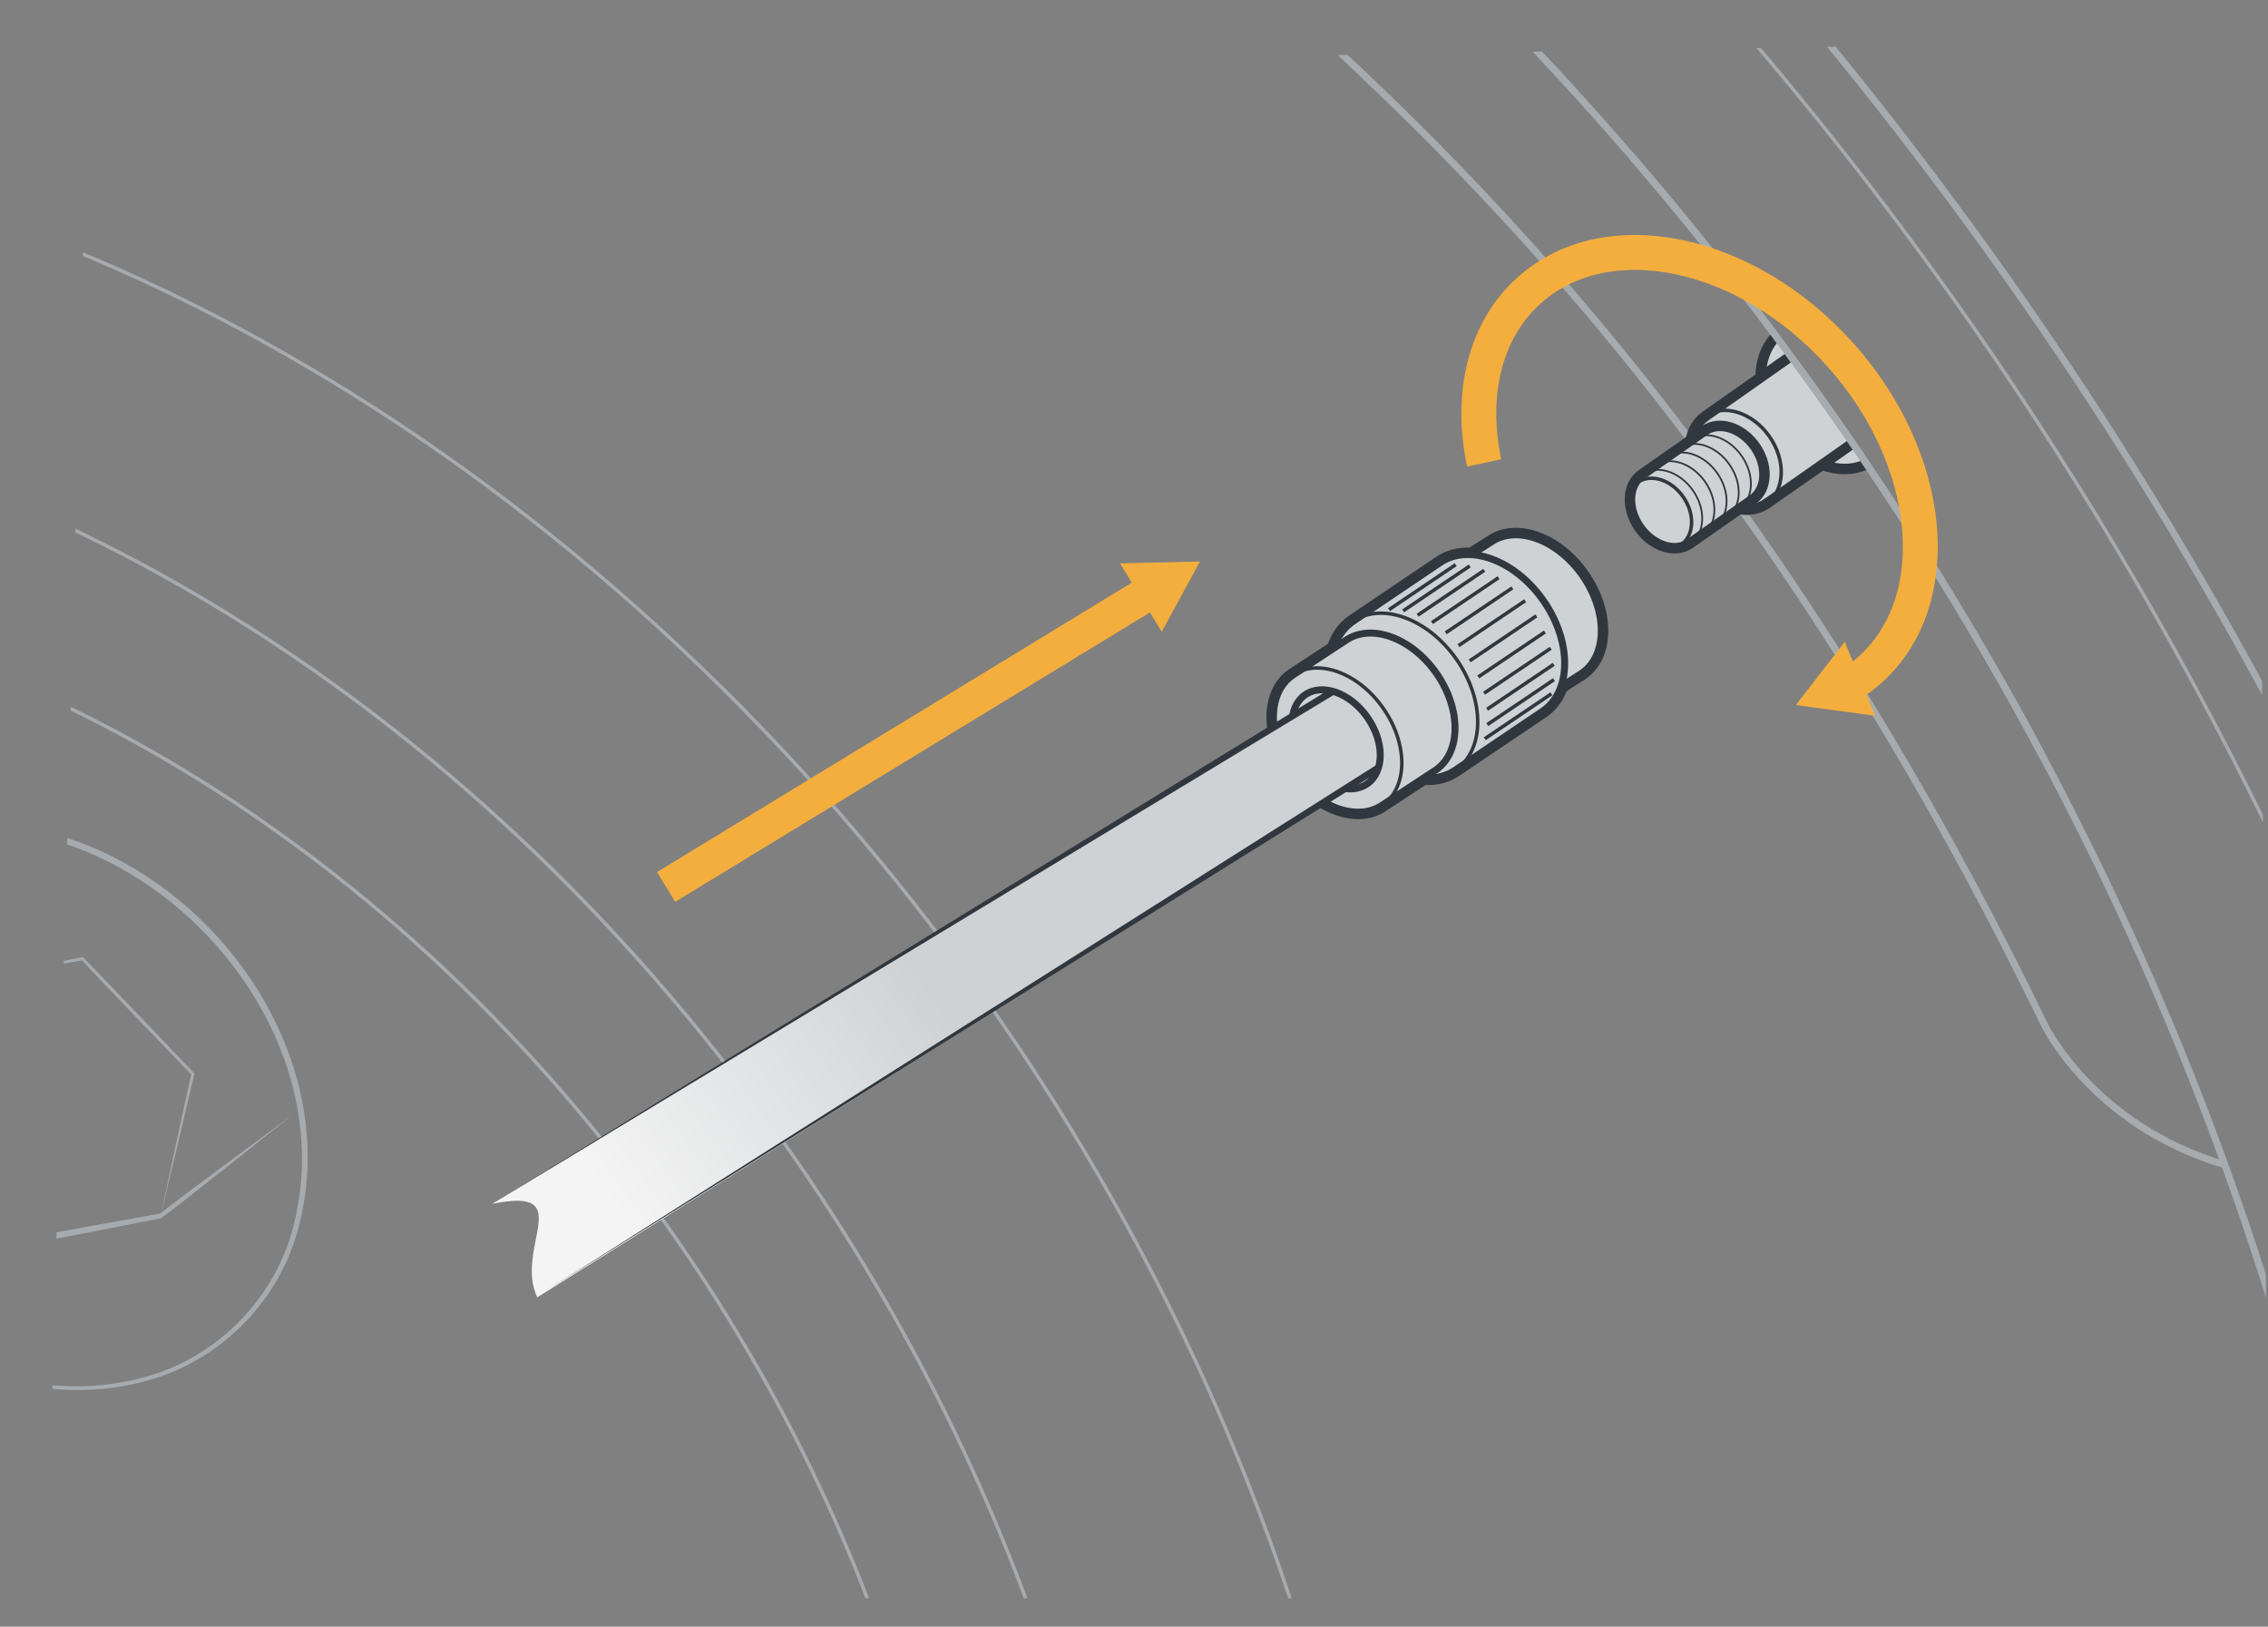 <?xml version="1.0" encoding="UTF-8"?><svg id="uuid-b6537ee5-f318-4459-ac22-d205c789de8f" xmlns="http://www.w3.org/2000/svg" width="325" height="233.05" xmlns:xlink="http://www.w3.org/1999/xlink" viewBox="0 0 325 233.05"><rect x="0" y="0" width="325" height="233.05" fill="#808080" stroke="none"/><defs><clipPath id="uuid-d9e6dbd5-c6bd-4118-ab9a-a132f80e2165"><polygon points="325 228.974 6.696 228.974 12.558 10.88 323.548 5.683 325 228.974" style="fill:none;"/></clipPath><linearGradient id="uuid-72e8fbe9-7565-4206-b22b-0ffc31260fe4" x1="88.529" y1="173.653" x2="133.422" y2="141.729" gradientUnits="userSpaceOnUse"><stop offset="0" stop-color="#f4f4f4"/><stop offset="1" stop-color="#cfd2d4"/></linearGradient></defs><g style="clip-path:url(#uuid-d9e6dbd5-c6bd-4118-ab9a-a132f80e2165);"><path d="m173.588-35.636s-2.138,22.575,10.403,35.461c12.541,12.887,63.526,53.333,108.851,146.747,0,0,6.778,14.595,25.996,20.31" style="fill:none; stroke:#a6abb0; stroke-miterlimit:10;"/><ellipse cx="-19.143" cy="258.729" rx="141.664" ry="187.792" transform="translate(-149.904 34.655) rotate(-34.498)" style="fill:none; stroke:#a6abb0; stroke-miterlimit:10; stroke-width:.5px;"/><path d="m-159.51,355.192c-68.94-100.317-63.48-223.799,12.196-275.805C-71.638,27.381,45.597,66.544,114.537,166.862c68.94,100.317,63.48,223.799-12.196,275.805-75.676,52.006-192.91,12.842-261.85-87.475" style="fill:none; stroke:#a6abb0; stroke-miterlimit:10; stroke-width:.5px;"/><ellipse cx="-14.638" cy="255.633" rx="192.185" ry="254.764" transform="translate(-147.357 36.663) rotate(-34.498)" style="fill:none; stroke:#a6abb0; stroke-miterlimit:10; stroke-width:.5px;"/><path d="m-293.057,446.969c-60.187-87.528-97.704-192.304-97.753-299.108-.925-105.813,42.018-216.627,131.905-277.321,137.426-95.089,323.685-44.116,443.367,56.82,142.044,117.855,232.157,311.213,197.249,496.443-32.934,172.164-181.148,274.049-353.721,242.973-132.034-23.389-246.184-110.775-321.047-219.807,74.969,108.877,189.206,195.967,321.139,219.277,172.176,30.904,320.072-70.704,352.851-242.598,34.758-184.95-55.388-377.81-197.05-495.584-119.355-100.765-305.252-151.809-442.413-56.977-89.757,60.561-132.637,171.133-131.792,276.775-.116,106.727,37.243,211.535,97.266,299.106h0Z" style="fill:#a6abb0;"/><ellipse cx="-13.123" cy="254.592" rx="424.135" ry="544.659" transform="translate(-146.501 37.338) rotate(-34.498)" style="fill:none; stroke:#a6abb0; stroke-miterlimit:10; stroke-width:.5px;"/><ellipse cx="19.338" cy="232.284" rx="521.905" ry="670.212" transform="translate(-128.159 51.8) rotate(-34.498)" style="fill:none; stroke:#a6abb0; stroke-miterlimit:10; stroke-width:.5px;"/><path d="m-378.019-376.921c-257.726,177.115-282.274,588.993-54.83,919.956,227.445,330.963,620.753,455.682,878.479,278.567l173.953-119.544c257.726-177.115,282.274-588.993,54.83-919.956C446.969-548.861,53.66-673.579-204.066-496.464l-173.953,119.544Z" style="fill:none; stroke:#a6abb0; stroke-miterlimit:10;"/><ellipse cx="16.324" cy="234.355" rx="325.8" ry="418.381" transform="translate(-129.862 50.457) rotate(-34.498)" style="fill:none; stroke:#a6abb0; stroke-miterlimit:10; stroke-width:.5px;"/><path d="m-378.019-376.921C-120.292-554.035,273.016-429.317,500.461-98.354c227.445,330.963,202.897,742.841-54.83,919.956" style="fill:none; stroke:#a6abb0; stroke-miterlimit:10; stroke-width:.5px;"/><path d="m64.435,296.519c-15.897-13.266-23.958-39.429-9.197-56.427,7.033-8.134,18.196-11.718,28.739-10.882,26.397,1.751,50.226,28.281,44.67,55.058-2.149,10.476-10.042,19.423-20.168,22.847-15.183,5.392-32.391-.194-44.044-10.597,11.793,10.186,28.83,15.395,43.847,10.05,9.91-3.415,17.582-12.188,19.633-22.463,5.278-26.259-18.22-52.141-43.999-54.068-10.324-.871-21.25,2.564-28.181,10.491-14.56,16.682-6.787,42.634,8.7,55.989h0Z" style="fill:#a6abb0;"/><path d="m-22.448,183.878c-14.801-14.479-20.772-41.196-4.717-56.977,7.653-7.554,19.064-10.246,29.508-8.581,26.176,3.828,47.839,32.155,40.188,58.41-2.969,10.274-11.543,18.571-21.908,21.185-15.561,4.178-32.275-2.749-43.071-14.038,10.953,11.085,27.526,17.622,42.918,13.478,10.148-2.623,18.489-10.763,21.344-20.844,7.333-25.761-14.05-53.415-39.596-57.371-10.223-1.683-21.386.88-28.921,8.235-15.831,15.481-10.129,41.966,4.255,56.501h0Z" style="fill:#a6abb0;"/><path d="m41.888,159.727c-4.718,3.726-14.02,11.214-18.813,14.808-5.088,1.002-15.322,2.995-20.418,3.951,0,0-.245.047-.245.047l-.175-.182-7.935-8.228-7.883-8.278-.172-.181.055-.24,2.343-10.161,2.401-10.148.026-.109.08-.068,8.564-7.282,8.612-7.227L-.019,133.961l-8.394,7.478.106-.177-2.218,10.19-2.276,10.176-.117-.421,7.938,8.226,7.886,8.276-.42-.135c5.092-.957,15.362-2.809,20.462-3.715,3.924-3.097,14.415-10.766,18.94-14.131h0Z" style="fill:#a6abb0;"/><path d="m23.011,174.197c1.063-5.095,3.28-15.308,4.407-20.386,0,0,.055.199.055.199l-7.934-8.23-7.888-8.274.197.063-10.234,1.843-10.246,1.776c5.085-1.037,15.305-3.074,20.4-4.047,0,0,.115-.022.115-.022l.083.086c3.964,4.094,11.901,12.37,15.821,16.504,0,0,.082.086.082.086l-.027.113c-1.176,5.058-3.593,15.246-4.832,20.289h0Z" style="fill:#a6abb0;"/><path d="m226.764,82.435c-3.618-5.167-9.504-7.288-13.145-4.739l-2.767,1.76-.003.004c-1.674-.105-3.253.28-4.574,1.204l-12.462,8.404c-1.294.903-2.187,2.222-2.667,3.793l-5.95,3.903c-3.604,2.522-3.626,8.717-.043,13.831,3.576,5.115,9.4,7.215,13.004,4.693l5.907-3.874.035.054c1.661.097,3.233-.287,4.545-1.209l12.462-8.404c1.214-.847,2.069-2.058,2.571-3.496l3.041-1.95c3.64-2.549,3.665-8.806.047-13.973Z" style="fill:none; stroke:#30373e; stroke-miterlimit:10; stroke-width:2px;"/><path d="m226.764,82.435c-3.618-5.167-9.504-7.288-13.145-4.739l-2.767,1.76-.003.004c-1.674-.105-3.253.28-4.574,1.204l-12.462,8.404c-1.294.903-2.187,2.222-2.667,3.793l-5.95,3.903c-3.604,2.522-3.626,8.717-.043,13.831,3.576,5.115,9.4,7.215,13.004,4.693l5.907-3.874.035.054c1.661.097,3.233-.287,4.545-1.209l12.462-8.404c1.214-.847,2.069-2.058,2.571-3.496l3.041-1.95c3.64-2.549,3.665-8.806.047-13.973Z" style="fill:#cfd2d4;"/><ellipse cx="191.462" cy="105.922" rx="5.478" ry="7.772" transform="translate(-26.135 128.917) rotate(-34.985)" style="fill:none; stroke:#30373e; stroke-miterlimit:10;"/><line x1="208.594" y1="80.9" x2="199.042" y2="87.341" style="fill:none; stroke:#30373e; stroke-miterlimit:10; stroke-width:.5px;"/><line x1="210.616" y1="81.076" x2="201.065" y2="87.517" style="fill:none; stroke:#30373e; stroke-miterlimit:10; stroke-width:.5px;"/><line x1="212.688" y1="81.703" x2="203.137" y2="88.144" style="fill:none; stroke:#30373e; stroke-miterlimit:10; stroke-width:.5px;"/><line x1="214.744" y1="82.759" x2="205.193" y2="89.2" style="fill:none; stroke:#30373e; stroke-miterlimit:10; stroke-width:.5px;"/><line x1="216.72" y1="84.218" x2="207.168" y2="90.659" style="fill:none; stroke:#30373e; stroke-miterlimit:10; stroke-width:.5px;"/><line x1="218.549" y1="86.059" x2="208.998" y2="92.5" style="fill:none; stroke:#30373e; stroke-miterlimit:10; stroke-width:.5px;"/><line x1="220.155" y1="88.236" x2="210.603" y2="94.677" style="fill:none; stroke:#30373e; stroke-miterlimit:10; stroke-width:.5px;"/><line x1="221.385" y1="90.539" x2="211.833" y2="96.98" style="fill:none; stroke:#30373e; stroke-miterlimit:10; stroke-width:.5px;"/><line x1="222.215" y1="92.874" x2="212.664" y2="99.315" style="fill:none; stroke:#30373e; stroke-miterlimit:10; stroke-width:.5px;"/><line x1="222.648" y1="95.172" x2="213.096" y2="101.613" style="fill:none; stroke:#30373e; stroke-miterlimit:10; stroke-width:.5px;"/><line x1="222.681" y1="97.367" x2="213.13" y2="103.808" style="fill:none; stroke:#30373e; stroke-miterlimit:10; stroke-width:.5px;"/><line x1="222.316" y1="99.391" x2="212.765" y2="105.833" style="fill:none; stroke:#30373e; stroke-miterlimit:10; stroke-width:.5px;"/><path d="m193.812,89.068c4.125-2.887,10.789-.483,14.885,5.369,4.096,5.852,4.072,12.937-.053,15.823" style="fill:none; stroke:#30373e; stroke-miterlimit:10; stroke-width:.5px;"/><path d="m185.197,96.766c3.605-2.523,9.43-.422,13.009,4.693,3.579,5.115,3.558,11.306-.047,13.829" style="fill:none; stroke:#30373e; stroke-miterlimit:10; stroke-width:.5px;"/><path d="m204.098,111.467c1.661.097,3.233-.287,4.545-1.209l12.462-8.404c4.128-2.885,4.149-9.971.054-15.818-4.097-5.854-10.76-8.26-14.883-5.372l-12.462,8.404c-1.32.924-2.224,2.28-2.7,3.892" style="fill:none; stroke:#30373e; stroke-miterlimit:10;"/><path d="m205.787,110.284c3.605-2.523,3.626-8.715.047-13.829-3.579-5.115-9.404-7.216-13.009-4.693l-7.628,5.004c-3.605,2.523-3.626,8.715-.047,13.829,3.579,5.115,9.404,7.216,13.009,4.693l7.628-5.004Z" style="fill:none; stroke:#30373e; stroke-miterlimit:10;"/><path d="m223.673,98.361l3.044-1.953c3.64-2.549,3.665-8.806.047-13.973-3.618-5.167-9.504-7.288-13.145-4.739l-2.77,1.763" style="fill:none; stroke:#30373e; stroke-miterlimit:10;"/><path d="m254.501,48.177c-1.459,1.486-2.197,3.562-2.21,5.883l-7.763,5.459-.051.03-.131.105c-1.133.782-1.803,2.02-2.06,3.398l-7.029,4.955c-.53.383-.941.875-1.218,1.452-.049.126-.113.274-.162.399-.127.296-.21.62-.241,1.01-.061.339-.062.684-.042,1.044.009.573.136,1.158.337,1.728.07.234.154.446.261.671.084.212.191.438.334.656.121.204.242.407.385.625.565.835,1.288,1.521,2.045,2.009.289.186.571.336.881.441.067.043.134.086.215.107.296.127.606.233.923.279.266.076.538.094.81.112.154.005.286-.005.418-.014.719-.041,1.384-.243,1.965-.656l7.066-4.963.022.014c1.378.257,2.762.014,3.844-.739l.037-.008,7.966-5.58c2.202.787,4.472.83,6.373-.119" style="fill:#cfd2d4; stroke:#30373e; stroke-miterlimit:10;"/><polyline points="265.438 63.525 265.461 63.54 265.497 63.532" style="fill:none; stroke:#30373e; stroke-miterlimit:10; stroke-width:.5px;"/><path d="m242.246,77.861c2.101-1.471,2.255-4.876.344-7.605-1.911-2.729-5.163-3.749-7.264-2.278" style="fill:none; stroke:#30373e; stroke-miterlimit:10; stroke-width:.25px;"/><path d="m243.99,76.622c2.101-1.471,2.255-4.876.344-7.605-1.911-2.729-5.163-3.749-7.264-2.278" style="fill:none; stroke:#30373e; stroke-miterlimit:10; stroke-width:.25px;"/><path d="m245.734,75.384c2.101-1.471,2.255-4.876.344-7.605-1.911-2.729-5.163-3.749-7.264-2.278" style="fill:none; stroke:#30373e; stroke-miterlimit:10; stroke-width:.25px;"/><path d="m247.477,74.145c2.101-1.471,2.255-4.876.344-7.605s-5.163-3.749-7.264-2.278" style="fill:none; stroke:#30373e; stroke-miterlimit:10; stroke-width:.25px;"/><path d="m249.221,72.907c2.101-1.471,2.255-4.876.344-7.605s-5.163-3.749-7.264-2.278" style="fill:none; stroke:#30373e; stroke-miterlimit:10; stroke-width:.25px;"/><path d="m240.885,78.046c1.898-1.329,2.037-4.404.311-6.869-1.726-2.465-4.663-3.386-6.561-2.057" style="fill:none; stroke:#30373e; stroke-miterlimit:10; stroke-width:.5px;"/><path d="m253.116,72.18c2.666-1.866,2.861-6.186.437-9.649-2.424-3.462-6.551-4.756-9.216-2.89" style="fill:none; stroke:#30373e; stroke-miterlimit:10; stroke-width:.5px;"/><path d="m267.477,66.474c-1.901.949-4.172.905-6.373.119" style="fill:none; stroke:#30373e; stroke-miterlimit:10; stroke-width:1.5px;"/><path d="m254.501,48.177c-1.459,1.486-2.197,3.562-2.21,5.883" style="fill:none; stroke:#30373e; stroke-miterlimit:10; stroke-width:1.5px;"/><path d="m249.234,72.905l.022.014c1.378.257,2.762.014,3.844-.739l.037-.008,7.966-5.58,4.306-3.023.051-.03.014-.022" style="fill:none; stroke:#30373e; stroke-miterlimit:10; stroke-width:1.5px;"/><path d="m242.287,63.051c.257-1.378.927-2.615,2.06-3.398l.116-.083.065-.052,7.763-5.459,4.255-2.993.051-.03" style="fill:none; stroke:#30373e; stroke-miterlimit:10; stroke-width:1.5px;"/><path d="m235.252,67.981c-2.101,1.471-2.255,4.876-.344,7.605,1.911,2.729,5.163,3.749,7.264,2.278l8.992-6.296c2.101-1.471,2.255-4.876.344-7.605-1.911-2.729-5.163-3.749-7.264-2.278l-8.992,6.296Z" style="fill:none; stroke:#30373e; stroke-miterlimit:10; stroke-width:1.5px;"/><path d="m237.803,525.079c-129.398,88.917-326.84,26.316-441.036-139.841-114.174-166.144-101.863-372.922,27.535-461.838C-50.324-162.786,139.013-106.627,254.501,48.177l.143.218c.668.871,1.336,1.741,1.953,2.642,2.974,3.991,5.854,8.079,8.705,12.212.061.102.113.167.173.269l.022.014c.67.966,1.325,1.954,1.98,2.942,111.851,165.594,98.852,370.261-29.674,458.605Z" style="fill:none; stroke:#a6abb0; stroke-miterlimit:10;"/><path d="m234.024,22.635c7.049,8.187,13.883,16.703,20.477,25.541l.143.218c.668.871,1.336,1.741,1.953,2.642,2.974,3.991,5.854,8.079,8.705,12.212.061.102.113.167.173.269l.022.014c.67.966,1.325,1.954,1.98,2.942,9.191,13.608,17.54,27.48,25.05,41.529" style="fill:none; stroke:#a6abb0; stroke-miterlimit:10;"/></g><path d="m76.988,185.863l117.464-73.546c2.617-1.891.925-4.204-1.2-7.143-2.124-2.939-3.877-5.393-6.494-3.502l-116.244,70.803c12.368-2.559,3.131,6.305,6.473,13.387Z" style="fill:url(#uuid-72e8fbe9-7565-4206-b22b-0ffc31260fe4);"/><polygon points="197.813 110.406 78.136 184.983 197.281 109.559 197.813 110.406 197.813 110.406" style="fill:#30373e;"/><polygon points="70.515 172.476 190.688 98.653 191.209 99.507 70.515 172.476 70.515 172.476" style="fill:#30373e;"/><line x1="95.453" y1="127.068" x2="164.917" y2="84.734" style="fill:none; stroke:#f4ae3d; stroke-miterlimit:10; stroke-width:5px;"/><polygon points="166.468 90.504 171.964 80.44 160.5 80.711 166.468 90.504" style="fill:#f4ae3d;"/><path d="m212.683,66.319c-2.054-9.661-.017-18.897,6.404-24.683,11.077-9.982,31.008-5.922,44.517,9.069,13.509,14.991,15.48,35.236,4.402,45.218-.92.829-1.9,1.56-2.933,2.197" style="fill:none; stroke:#f4ae3d; stroke-miterlimit:10; stroke-width:5px;"/><polygon points="264.355 91.936 257.34 101.008 268.704 102.548 264.355 91.936" style="fill:#f4ae3d;"/></svg>